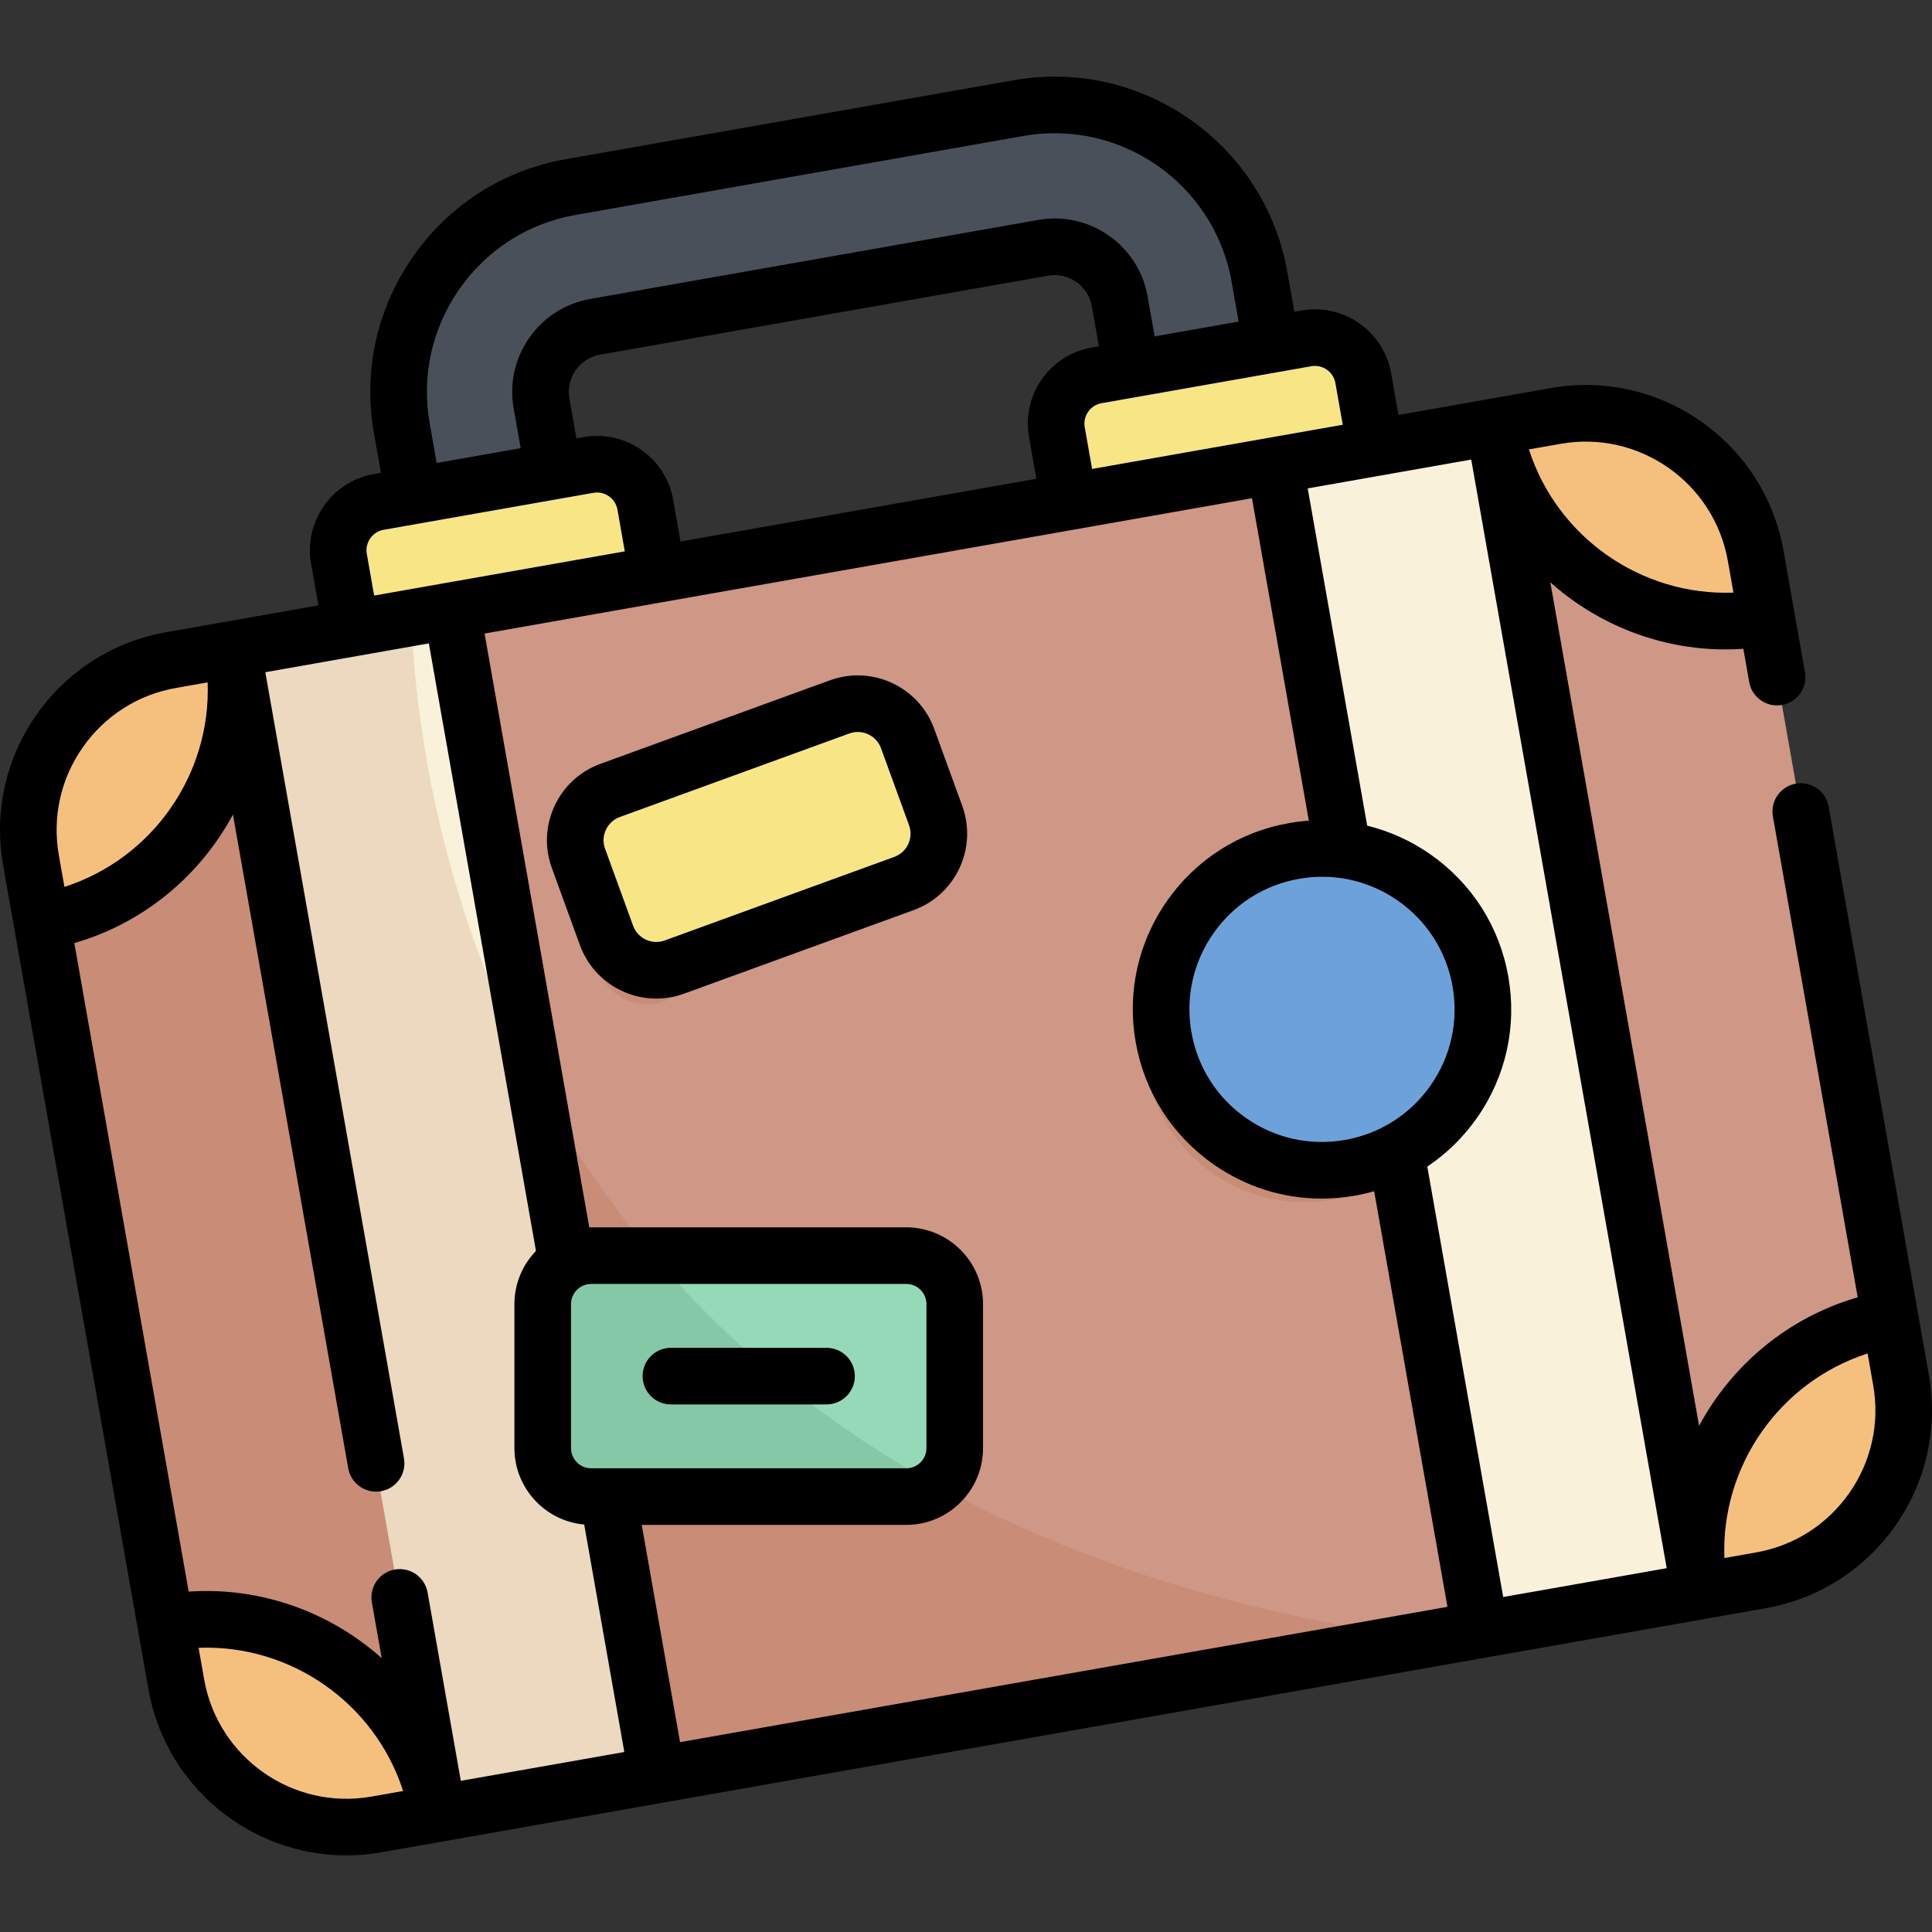 <?xml version="1.0" encoding="iso-8859-1"?>
<!-- Generator: Adobe Illustrator 19.0.0, SVG Export Plug-In . SVG Version: 6.00 Build 0)  -->
<svg version="1.1" id="Capa_1" xmlns="http://www.w3.org/2000/svg" xmlns:xlink="http://www.w3.org/1999/xlink" x="0px" y="0px"
	 viewBox="0 0 511.999 511.999" style="enable-background:new 0 0 511.999 511.999;" xml:space="preserve">
<rect x="0" y="0" width="511.999" height="511.999" fill="#333333" stroke="none"/>
<path style="fill:#495059;" d="M340.682,112.542l-37.029,6.529l-6.911-39.192c-1.677-9.511-10.779-15.884-20.29-14.207
	L157.713,86.609c-9.512,1.677-15.884,10.779-14.207,20.29l6.911,39.192l-37.029,6.529l-6.911-39.192
	c-5.277-29.928,14.778-58.57,44.707-63.847l118.739-20.937c29.929-5.277,58.571,14.778,63.848,44.707L340.682,112.542z"/>
<path style="fill:#CE9786;" d="M466.673,418.798l-366.93,64.7c-24.894,4.389-48.632-12.233-53.022-37.126L8.209,227.953
	c-4.389-24.894,12.233-48.632,37.126-53.022l366.93-64.699c24.894-4.389,48.632,12.233,53.022,37.126l38.513,218.418
	C508.189,390.67,491.567,414.408,466.673,418.798z"/>
<g>
	
		<rect x="88.363" y="164.564" transform="matrix(-0.985 0.174 -0.174 -0.985 289.701 617.111)" style="fill:#F9F1DA;" width="58.999" height="313.323"/>
	
		<rect x="364.64" y="115.834" transform="matrix(0.985 -0.174 0.174 0.985 -41.321 72.561)" style="fill:#F9F1DA;" width="58.999" height="313.323"/>
</g>
<g>
	<path style="fill:#F8E686;" d="M155.953,123.216l-55.59,9.802c-7.071,1.247-11.792,7.989-10.545,15.06l3.251,18.437l81.194-14.317
		l-3.251-18.437C169.766,126.69,163.024,121.969,155.953,123.216z"/>
	<path style="fill:#F8E686;" d="M290.628,99.469l55.59-9.802c7.071-1.247,13.813,3.474,15.06,10.545l3.251,18.437l-81.194,14.317
		l-3.251-18.437C278.838,107.458,283.559,100.715,290.628,99.469z"/>
</g>
<circle style="opacity:0.15;fill:#A95425;enable-background:new    ;" cx="345.727" cy="275.947" r="42.631"/>
<circle style="fill:#6DA1D9;" cx="350.347" cy="267.497" r="42.631"/>
<path style="opacity:0.15;fill:#A95425;enable-background:new    ;" d="M108.937,163.717l-63.603,11.215
	c-24.894,4.39-41.516,28.128-37.126,53.022l38.513,218.418c4.389,24.894,28.128,41.516,53.022,37.126l278.49-49.106
	C159.684,404.344,112.682,249.42,108.937,163.717z"/>
<path style="fill:#95DAB8;" d="M240.169,396.612h-83.5c-7.094,0-12.845-5.751-12.845-12.845v-38.162
	c0-7.094,5.751-12.845,12.845-12.845h83.5c7.094,0,12.845,5.751,12.845,12.845v38.162
	C253.015,390.861,247.263,396.612,240.169,396.612z"/>
<path style="opacity:0.15;fill:#2C6245;enable-background:new    ;" d="M173.228,332.759h-16.56
	c-7.094,0-12.845,5.751-12.845,12.845v38.162c0,7.094,5.751,12.845,12.845,12.845h83.5c3.12,0,5.979-1.114,8.205-2.964
	C217.063,376.403,192.455,355.435,173.228,332.759z"/>
<g>
	<path style="fill:#F5C07E;" d="M503.799,365.776c4.389,24.894-12.233,48.632-37.126,53.022l-16.292,2.873
		c-5.976-33.892,16.654-66.21,50.546-72.186L503.799,365.776z"/>
	<path style="fill:#F5C07E;" d="M46.721,446.371c4.389,24.894,28.128,41.516,53.022,37.126l16.292-2.872
		c-5.976-33.892-38.296-56.522-72.186-50.546L46.721,446.371z"/>
	<path style="fill:#F5C07E;" d="M8.209,227.953c-4.389-24.894,12.233-48.632,37.126-53.022l16.292-2.873
		c5.976,33.892-16.654,66.21-50.546,72.186L8.209,227.953z"/>
	<path style="fill:#F5C07E;" d="M465.286,147.358c-4.389-24.894-28.128-41.516-53.022-37.126l-16.292,2.872
		c5.976,33.892,38.296,56.522,72.186,50.546L465.286,147.358z"/>
</g>
<path style="opacity:0.15;fill:#A95425;enable-background:new    ;" d="M234.36,240.393l-57.582,24.614
	c-6.902,2.95-14.889-0.253-17.84-7.155l-8.257-19.315c-2.95-6.902,0.253-14.889,7.155-17.84l57.582-24.615
	c6.902-2.951,14.889,0.253,17.84,7.155l8.257,19.315C244.466,229.455,241.262,237.442,234.36,240.393z"/>
<path style="fill:#F8E686;" d="M239.56,234.136l-60.827,22.139c-7.291,2.654-15.353-1.105-18.007-8.397l-7.426-20.403
	c-2.654-7.291,1.106-15.353,8.397-18.007l60.827-22.139c7.291-2.654,15.353,1.106,18.007,8.397l7.426,20.403
	C250.61,223.421,246.851,231.482,239.56,234.136z"/>
<path d="M511.185,364.474l-2.87-16.279c-0.001-0.005-0.001-0.009-0.002-0.014s-0.002-0.009-0.003-0.013l-23.701-134.416
	c-0.72-4.08-4.607-6.801-8.688-6.084c-4.079,0.719-6.803,4.609-6.083,8.689l22.472,127.446
	c-18.493,5.347-33.368,17.948-42.037,34.064l-39.418-223.544c12.538,11.176,28.98,17.782,46.45,17.782
	c1.558,0,3.126-0.069,4.698-0.175l1.555,8.817c0.719,4.08,4.612,6.802,8.688,6.084c4.079-0.719,6.803-4.609,6.083-8.688
	l-2.783-15.784c-0.001-0.003-0.001-0.006-0.001-0.009c-0.001-0.003-0.001-0.006-0.002-0.009l-2.871-16.283
	c-2.471-14.013-10.251-26.224-21.906-34.386c-11.656-8.162-25.793-11.294-39.805-8.824l-16.28,2.871
	c-0.004,0.001-0.008,0.001-0.012,0.002s-0.008,0.002-0.012,0.003l-24.045,4.24l-1.949-11.052
	c-1.964-11.131-12.607-18.586-23.748-16.628l-1.895,0.334l-1.863-10.567c-5.996-34.002-38.535-56.788-72.535-50.79L149.884,42.195
	c-16.447,2.9-30.795,12.05-40.397,25.764c-9.603,13.714-13.293,30.325-10.393,46.772l1.863,10.567l-1.894,0.334
	c-11.132,1.962-18.592,12.616-16.63,23.749l1.949,11.051L60.34,164.67c-0.005,0.001-0.011,0.001-0.016,0.002
	c-0.005,0.001-0.01,0.003-0.015,0.003l-16.277,2.87c-14.012,2.471-26.224,10.25-34.385,21.906s-11.296,25.792-8.824,39.804
	l2.87,16.279c0.001,0.005,0.001,0.009,0.002,0.013c0.001,0.005,0.002,0.01,0.003,0.015l32.763,185.812c0,0.002,0,0.005,0.001,0.007
	c0,0.003,0.001,0.005,0.002,0.007l2.871,16.285c4.552,25.812,27.082,44.026,52.434,44.025c3.06,0,6.161-0.266,9.276-0.814
	l16.288-2.872c0.001,0,0.002,0,0.004-0.001c0.001,0,0.002,0,0.003-0.001l334.335-58.953c0.003-0.001,0.005-0.001,0.007-0.001
	c0.002,0,0.004-0.001,0.006-0.001l16.286-2.872C496.903,421.083,516.286,393.4,511.185,364.474z M413.567,117.618
	c20.784-3.668,40.669,10.261,44.334,31.042l1.479,8.388c-24.438,0.925-46.71-14.666-54.201-37.951L413.567,117.618z M347.522,97.053
	c2.979-0.523,5.843,1.474,6.371,4.461l1.949,11.051l-19.272,3.398c-0.001,0-0.001,0-0.002,0s-0.001,0-0.002,0.001l-47.148,8.313
	l-1.949-11.052c-0.255-1.446,0.068-2.906,0.911-4.109c0.843-1.204,2.104-2.007,3.551-2.262L347.522,97.053z M272.698,115.831
	l1.949,11.051l-94.299,16.628l-1.949-11.051c-0.95-5.393-3.943-10.093-8.43-13.233c-4.485-3.141-9.922-4.347-15.318-3.396
	l-1.894,0.334l-1.863-10.567c-0.958-5.438,2.686-10.643,8.124-11.601l118.739-20.937c2.625-0.464,5.282,0.128,7.478,1.666
	c2.195,1.537,3.659,3.83,4.123,6.458l1.863,10.567l-1.896,0.334c-5.392,0.951-10.092,3.945-13.233,8.43
	C272.953,104.999,271.747,110.439,272.698,115.831z M121.775,76.562c7.304-10.432,18.212-17.391,30.715-19.595L271.228,36.03
	c25.859-4.559,50.6,12.767,55.159,38.623l1.863,10.567l-22.257,3.924l-1.864-10.567c-1.158-6.573-4.813-12.305-10.291-16.141
	c-5.478-3.836-12.111-5.31-18.688-4.151L156.411,79.221c-13.583,2.396-22.686,15.395-20.29,28.979l1.863,10.567l-22.257,3.925
	l-1.863-10.567C111.661,99.624,114.47,86.993,121.775,76.562z M101.667,140.404l46.302-8.165c0.002,0,0.005,0,0.007-0.001
	c0.002,0,0.004-0.001,0.006-0.001l9.274-1.635c1.445-0.257,2.905,0.068,4.109,0.911c1.203,0.843,2.007,2.103,2.262,3.55
	l1.949,11.051l-47.146,8.313c-0.001,0-0.003,0-0.004,0.001c-0.002,0-0.003,0.001-0.004,0.001l-19.27,3.398l-1.949-11.051
	C96.678,143.789,98.68,140.93,101.667,140.404z M15.595,226.65c-1.774-10.067,0.477-20.222,6.34-28.596
	c5.863-8.374,14.636-13.962,24.703-15.737l8.388-1.479c0.926,24.443-14.667,46.71-37.952,54.2L15.595,226.65z M98.441,476.111
	c-20.784,3.668-40.67-10.262-44.334-31.042l-1.479-8.387c24.441-0.925,46.711,14.665,54.201,37.951L98.441,476.111z
	 M122.119,471.936l-8.801-49.91c-0.719-4.08-4.61-6.802-8.688-6.084c-4.079,0.72-6.803,4.609-6.083,8.689l2.608,14.793
	c-13.658-12.179-31.945-18.932-51.152-17.631L19.699,249.927c18.493-5.347,33.368-17.948,42.037-34.064l30.547,173.238
	c0.642,3.639,3.806,6.199,7.377,6.199c0.433,0,0.871-0.038,1.312-0.115c4.079-0.719,6.803-4.609,6.083-8.689l-36.74-208.353
	l43.332-7.641l28.389,161.002c-3.528,3.661-5.712,8.626-5.712,14.1v38.163c0,10.595,8.143,19.314,18.498,20.252l10.628,60.278
	L122.119,471.936z M151.324,383.767v-38.163c0-2.947,2.398-5.345,5.346-5.345h83.5c2.947,0,5.346,2.398,5.346,5.345v38.163
	c0,2.947-2.398,5.345-5.346,5.345h-83.501C153.722,389.112,151.324,386.714,151.324,383.767z M180.22,461.691l-10.153-57.58h70.1
	c11.219,0,20.346-9.127,20.346-20.345v-38.163c0-11.218-9.127-20.345-20.346-20.345h-83.499c-0.169,0-0.332,0.021-0.5,0.025
	l-27.751-157.387l203.369-35.86l15.066,85.448c-1.737,0.124-3.476,0.333-5.214,0.64c-13.186,2.325-24.679,9.647-32.359,20.616
	c-7.681,10.969-10.63,24.273-8.304,37.46c2.324,13.187,9.646,24.68,20.615,32.36c8.522,5.968,18.455,9.079,28.647,9.079
	c2.924,0,5.871-0.256,8.811-0.775c1.738-0.306,3.444-0.705,5.119-1.182l19.422,110.149L180.22,461.691z M379.123,287.646
	c-3.296,4.706-7.596,8.448-12.554,11.021c-0.047,0.024-0.093,0.05-0.14,0.075c-3.101,1.591-6.455,2.728-9.985,3.35
	c-9.24,1.63-18.564-0.438-26.25-5.819c-7.688-5.382-12.817-13.436-14.447-22.677c-1.629-9.242,0.438-18.564,5.819-26.251
	c5.383-7.687,13.437-12.817,22.678-14.447c2.061-0.364,4.125-0.543,6.175-0.543c7.143,0,14.104,2.181,20.076,6.363
	c7.688,5.382,12.817,13.436,14.447,22.677c0,0,0,0,0,0.001C386.572,270.636,384.505,279.959,379.123,287.646z M398.362,423.227
	l-20.113-114.07c5.082-3.406,9.548-7.747,13.162-12.908c7.681-10.969,10.63-24.272,8.304-37.459
	c-2.324-13.187-9.645-24.68-20.615-32.36c-5.162-3.614-10.843-6.166-16.783-7.628l-15.758-89.369l43.331-7.641l51.804,293.794
	L398.362,423.227z M490.073,395.674c-5.863,8.374-14.636,13.963-24.703,15.738l-8.388,1.479
	c-0.926-24.443,14.667-46.711,37.952-54.2l1.479,8.388C498.188,377.145,495.937,387.3,490.073,395.674z M177.795,372.186h41.247
	c4.143,0,7.5-3.358,7.5-7.5s-3.357-7.5-7.5-7.5h-41.247c-4.143,0-7.5,3.358-7.5,7.5S173.653,372.186,177.795,372.186z
	 M247.578,193.161c-4.064-11.165-16.453-16.942-27.62-12.879l-60.827,22.139c-5.408,1.969-9.727,5.926-12.159,11.143
	c-2.434,5.217-2.688,11.069-0.72,16.477l7.426,20.402c1.969,5.409,5.926,9.728,11.143,12.161c2.897,1.351,5.99,2.031,9.094,2.031
	c2.485,0,4.979-0.436,7.384-1.311l60.827-22.139c11.165-4.064,16.942-16.454,12.879-27.62L247.578,193.161z M236.994,227.088
	l-60.827,22.139c-1.642,0.598-3.42,0.521-5.008-0.218c-1.585-0.739-2.788-2.052-3.386-3.696l-7.426-20.403
	c-0.599-1.644-0.521-3.422,0.218-5.007c0.739-1.585,2.052-2.788,3.696-3.386l60.827-22.139c0.736-0.269,1.49-0.396,2.233-0.396
	c2.676,0,5.193,1.653,6.16,4.309l7.426,20.403C242.144,222.088,240.388,225.854,236.994,227.088z"/>
<g>
</g>
<g>
</g>
<g>
</g>
<g>
</g>
<g>
</g>
<g>
</g>
<g>
</g>
<g>
</g>
<g>
</g>
<g>
</g>
<g>
</g>
<g>
</g>
<g>
</g>
<g>
</g>
<g>
</g>
</svg>
